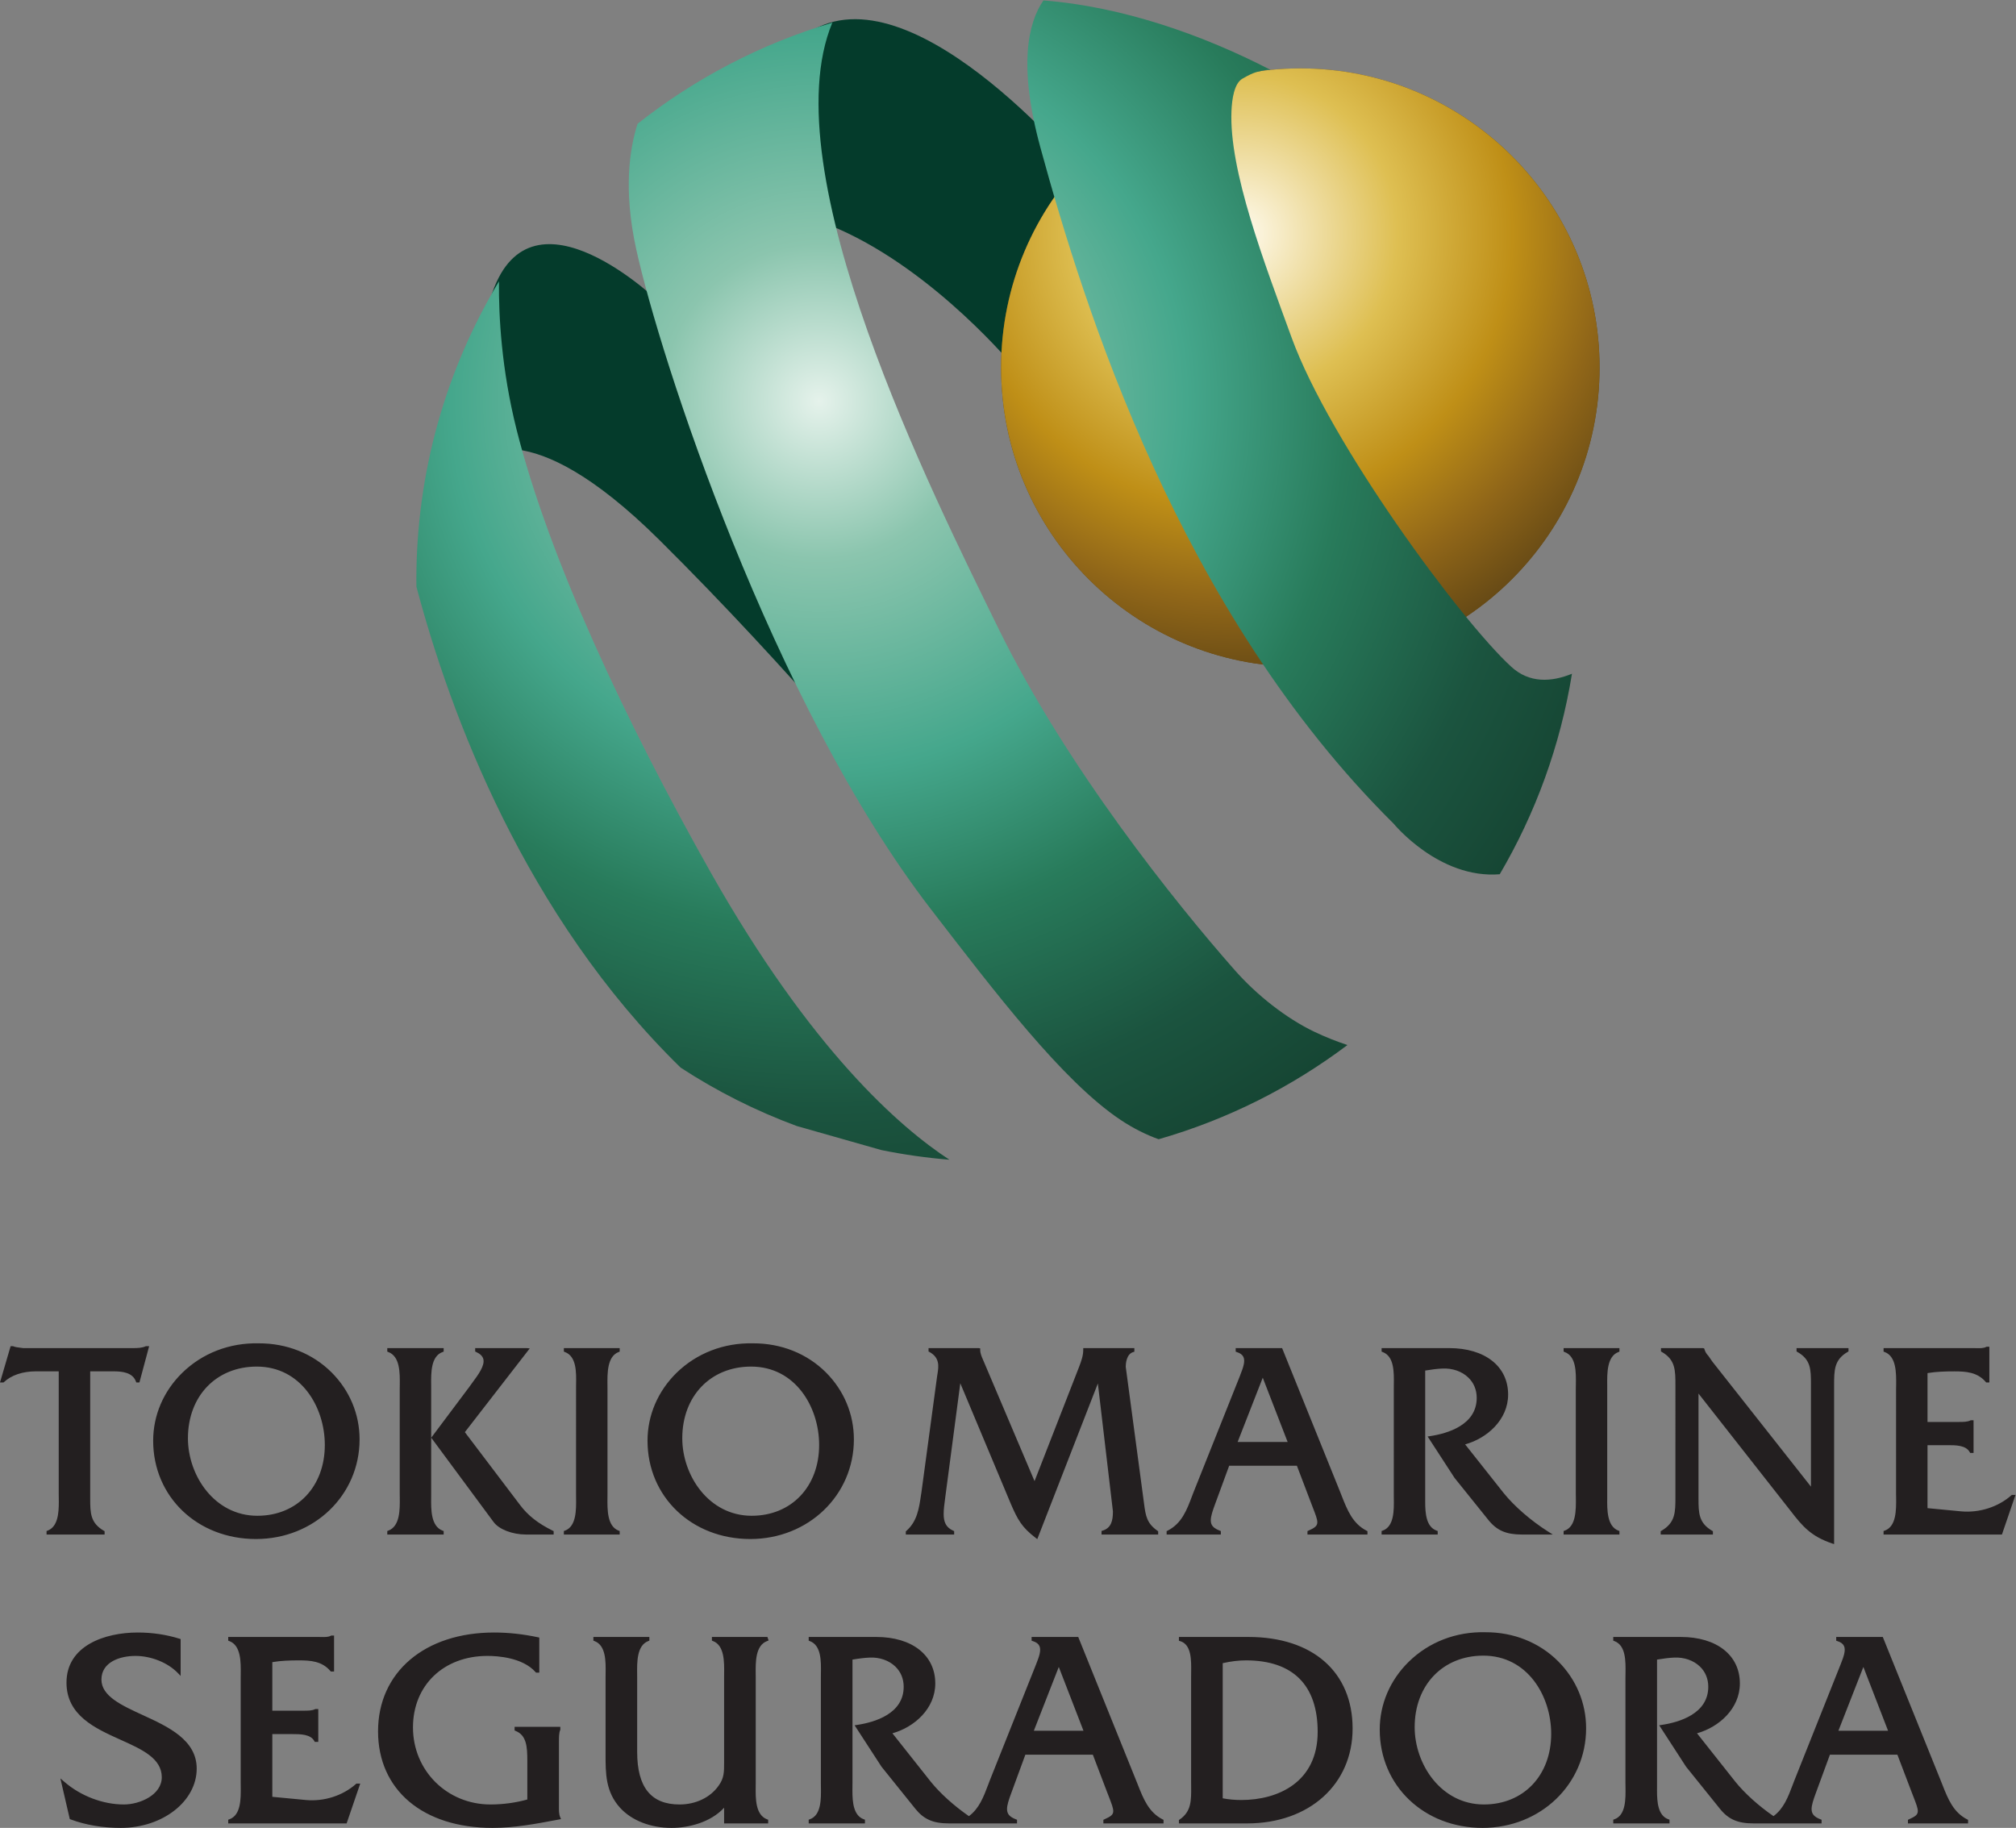 <?xml version="1.0" encoding="UTF-8" standalone="no"?>
<!-- Created with Inkscape (http://www.inkscape.org/) -->

<svg
   xmlns:dc="http://purl.org/dc/elements/1.1/"
   xmlns:cc="http://creativecommons.org/ns#"
   xmlns:rdf="http://www.w3.org/1999/02/22-rdf-syntax-ns#"
   xmlns:svg="http://www.w3.org/2000/svg"
   xmlns="http://www.w3.org/2000/svg"
   xmlns:sodipodi="http://sodipodi.sourceforge.net/DTD/sodipodi-0.dtd"
   xmlns:inkscape="http://www.inkscape.org/namespaces/inkscape"
   version="1.1"
   id="svg2"
   xml:space="preserve"
   width="656.373"
   height="595.16"
   viewBox="0 0 656.373 595.16"
   sodipodi:docname="logo-tokio.svg"
   inkscape:version="0.92.3 (2405546, 2018-03-11)"><rect x="0" y="0" width="656.373" height="595.16" fill="#808080" stroke="none"/><defs
     id="defs6"><clipPath
       clipPathUnits="userSpaceOnUse"
       id="clipPath22"><path
         d="m 3176.03,4297.78 c -403.67,0 -730.88,-327.23 -730.88,-730.87 0,-403.65 327.21,-730.88 730.88,-730.88 403.64,0 730.85,327.23 730.85,730.88 0,403.64 -327.21,730.87 -730.85,730.87 z"
         id="path20"
         inkscape:connector-curvature="0" /></clipPath><radialGradient
       fx="0"
       fy="0"
       cx="0"
       cy="0"
       r="1"
       gradientUnits="userSpaceOnUse"
       gradientTransform="matrix(516.803,-516.803,-516.803,-516.803,3176.02,3566.9)"
       spreadMethod="pad"
       id="radialGradient34"><stop
         style="stop-opacity:1;stop-color:#fffbf0"
         offset="0"
         id="stop24" /><stop
         style="stop-opacity:1;stop-color:#debf52"
         offset="0.285"
         id="stop26" /><stop
         style="stop-opacity:1;stop-color:#bf8f17"
         offset="0.602"
         id="stop28" /><stop
         style="stop-opacity:1;stop-color:#906618"
         offset="0.805"
         id="stop30" /><stop
         style="stop-opacity:1;stop-color:#614615"
         offset="1"
         id="stop32" /></radialGradient><radialGradient
       fx="0"
       fy="0"
       cx="0"
       cy="0"
       r="1"
       gradientUnits="userSpaceOnUse"
       gradientTransform="matrix(785.581,-785.581,-785.581,-785.581,3024.17,3892.41)"
       spreadMethod="pad"
       id="radialGradient48"><stop
         style="stop-opacity:1;stop-color:#fffbf0"
         offset="0"
         id="stop38" /><stop
         style="stop-opacity:1;stop-color:#debf52"
         offset="0.35"
         id="stop40" /><stop
         style="stop-opacity:1;stop-color:#bf8f17"
         offset="0.602"
         id="stop42" /><stop
         style="stop-opacity:1;stop-color:#906618"
         offset="0.805"
         id="stop44" /><stop
         style="stop-opacity:1;stop-color:#614615"
         offset="1"
         id="stop46" /></radialGradient><clipPath
       clipPathUnits="userSpaceOnUse"
       id="clipPath58"><path
         d="m 1735.41,2334.63 c -205.47,363.83 -395.14,767.21 -474.04,1082.28 -36.47,145.58 -43.48,275.22 -42.66,360.68 -128.08,-213.35 -201.78,-463.07 -201.78,-730.03 0,-5.3 0.15,-10.56 0.2,-15.85 82.55,-311.37 264.72,-802.58 645.25,-1174.65 88.26,-57.58 183.28,-105.64 283.67,-142.66 l 206.8,-58.78 c 54.3,-11.03 109.73,-18.91 166.09,-23.57 -120.3,78.47 -337.79,267.46 -583.53,702.58 z"
         id="path56"
         inkscape:connector-curvature="0" /></clipPath><radialGradient
       fx="0"
       fy="0"
       cx="0"
       cy="0"
       r="1"
       gradientUnits="userSpaceOnUse"
       gradientTransform="matrix(2140.42,0,0,-2140.42,2002.42,3482.54)"
       spreadMethod="pad"
       id="radialGradient72"><stop
         style="stop-opacity:1;stop-color:#e5f2eb"
         offset="0"
         id="stop60" /><stop
         style="stop-opacity:1;stop-color:#8bc5ae"
         offset="0.179"
         id="stop62" /><stop
         style="stop-opacity:1;stop-color:#45a78c"
         offset="0.419"
         id="stop64" /><stop
         style="stop-opacity:1;stop-color:#287b5b"
         offset="0.602"
         id="stop66" /><stop
         style="stop-opacity:1;stop-color:#1b543f"
         offset="0.805"
         id="stop68" /><stop
         style="stop-opacity:1;stop-color:#14402f"
         offset="1"
         id="stop70" /></radialGradient><clipPath
       clipPathUnits="userSpaceOnUse"
       id="clipPath82"><path
         d="m 3016.05,2094.89 c -144.22,163.7 -411.69,496.31 -578.66,837.39 -157.86,322.48 -555.85,1113.91 -404.41,1477.24 -175.05,-51.91 -336.01,-136.57 -475.71,-247 -20,-62.28 -34.73,-162.94 -3.48,-305.77 57.59,-263.17 331.15,-1108.66 720.53,-1613.56 155.41,-201.51 320.97,-419.28 462.5,-513.76 32.51,-21.7 63.91,-36.84 93.1,-47.35 168.68,48.4 324.49,127.21 461.13,230.12 -25.45,8.43 -52.73,18.99 -80.49,32.24 -68.89,32.87 -140.82,89.53 -194.51,150.45 z"
         id="path80"
         inkscape:connector-curvature="0" /></clipPath><radialGradient
       fx="0"
       fy="0"
       cx="0"
       cy="0"
       r="1"
       gradientUnits="userSpaceOnUse"
       gradientTransform="matrix(2140.42,0,0,-2140.42,2002.42,3482.54)"
       spreadMethod="pad"
       id="radialGradient96"><stop
         style="stop-opacity:1;stop-color:#e5f2eb"
         offset="0"
         id="stop84" /><stop
         style="stop-opacity:1;stop-color:#8bc5ae"
         offset="0.179"
         id="stop86" /><stop
         style="stop-opacity:1;stop-color:#45a78c"
         offset="0.419"
         id="stop88" /><stop
         style="stop-opacity:1;stop-color:#287b5b"
         offset="0.602"
         id="stop90" /><stop
         style="stop-opacity:1;stop-color:#1b543f"
         offset="0.805"
         id="stop92" /><stop
         style="stop-opacity:1;stop-color:#14402f"
         offset="1"
         id="stop94" /></radialGradient><clipPath
       clipPathUnits="userSpaceOnUse"
       id="clipPath106"><path
         d="m 3691.38,2836.03 c -124.12,113.47 -443.34,547.55 -536.67,804.21 -66.19,182.04 -153.29,408.02 -146.85,554.1 1.25,28.33 6.51,66.74 26.85,78.4 31.14,17.87 35.54,15.97 53.36,20.35 4.13,1.01 7.5,1.25 15.07,1.09 -164.06,84.83 -361.05,154.56 -554.64,169.54 -37.13,-53.87 -62.35,-158.25 -7.12,-360.14 106.67,-390 338.42,-1131.36 862.55,-1650.69 0,0 110.7,-135.56 259.13,-123.54 87.01,148.18 147.91,313.51 176.41,489.72 -50.44,-20.48 -103.84,-23.48 -148.09,16.96 z"
         id="path104"
         inkscape:connector-curvature="0" /></clipPath><radialGradient
       fx="0"
       fy="0"
       cx="0"
       cy="0"
       r="1"
       gradientUnits="userSpaceOnUse"
       gradientTransform="matrix(2140.42,0,0,-2140.42,2002.42,3482.54)"
       spreadMethod="pad"
       id="radialGradient120"><stop
         style="stop-opacity:1;stop-color:#e5f2eb"
         offset="0"
         id="stop108" /><stop
         style="stop-opacity:1;stop-color:#8bc5ae"
         offset="0.179"
         id="stop110" /><stop
         style="stop-opacity:1;stop-color:#45a78c"
         offset="0.419"
         id="stop112" /><stop
         style="stop-opacity:1;stop-color:#287b5b"
         offset="0.602"
         id="stop114" /><stop
         style="stop-opacity:1;stop-color:#1b543f"
         offset="0.805"
         id="stop116" /><stop
         style="stop-opacity:1;stop-color:#14402f"
         offset="1"
         id="stop118" /></radialGradient></defs><sodipodi:namedview
     pagecolor="#ffffff"
     bordercolor="#666666"
     borderopacity="1"
     objecttolerance="10"
     gridtolerance="10"
     guidetolerance="10"
     inkscape:pageopacity="0"
     inkscape:pageshadow="2"
     inkscape:window-width="1920"
     inkscape:window-height="1025"
     id="namedview4"
     showgrid="false"
     inkscape:zoom="0.39653204"
     inkscape:cx="328.18668"
     inkscape:cy="297.57999"
     inkscape:window-x="0"
     inkscape:window-y="27"
     inkscape:window-maximized="1"
     inkscape:current-layer="g10" /><g
     id="g10"
     inkscape:groupmode="layer"
     inkscape:label="ink_ext_XXXXXX"
     transform="matrix(1.333,0,0,-1.333,0,595.16)"><g
       id="g12"
       transform="scale(0.1)"><path
         d="m 1164.71,3343.58 c 0,0 118.59,126.72 445.73,-197.63 327.14,-324.36 597.61,-655.71 597.61,-655.71 0,0 -398.15,1520.56 -159.92,1415.28 238.24,-105.28 429.91,-338.61 429.91,-338.61 l 179.17,460.83 c 0,0 -412.5,507.5 -670,365 0,0 -445,-315 -375,-667.5 0,0 -312.5,305 -409.67,24.81 -89.35,-257.64 -37.83,-406.47 -37.83,-406.47"
         style="fill:#043b2b;fill-opacity:1;fill-rule:nonzero;stroke:none"
         id="path14"
         inkscape:connector-curvature="0" /><g
         id="g16"><g
           id="g18"
           clip-path="url(#clipPath22)"><path
             d="m 3176.03,4297.78 c -403.67,0 -730.88,-327.23 -730.88,-730.87 0,-403.65 327.21,-730.88 730.88,-730.88 403.64,0 730.85,327.23 730.85,730.88 0,403.64 -327.21,730.87 -730.85,730.87"
             style="fill:url(#radialGradient34);fill-opacity:1;fill-rule:nonzero;stroke:none"
             id="path36"
             inkscape:connector-curvature="0" /><path
             d="m 3176.03,4297.78 c -403.67,0 -730.88,-327.23 -730.88,-730.87 0,-403.65 327.21,-730.88 730.88,-730.88 403.64,0 730.85,327.23 730.85,730.88 0,403.64 -327.21,730.87 -730.85,730.87"
             style="fill:url(#radialGradient48);fill-opacity:1;fill-rule:nonzero;stroke:none"
             id="path50"
             inkscape:connector-curvature="0" /></g></g><g
         id="g52"><g
           id="g54"
           clip-path="url(#clipPath58)"><path
             d="m 1735.41,2334.63 c -205.47,363.83 -395.14,767.21 -474.04,1082.28 -36.47,145.58 -43.48,275.22 -42.66,360.68 -128.08,-213.35 -201.78,-463.07 -201.78,-730.03 0,-5.3 0.15,-10.56 0.2,-15.85 82.55,-311.37 264.72,-802.58 645.25,-1174.65 88.26,-57.58 183.28,-105.64 283.67,-142.66 l 206.8,-58.78 c 54.3,-11.03 109.73,-18.91 166.09,-23.57 -120.3,78.47 -337.79,267.46 -583.53,702.58"
             style="fill:url(#radialGradient72);fill-opacity:1;fill-rule:nonzero;stroke:none"
             id="path74"
             inkscape:connector-curvature="0" /></g></g><g
         id="g76"><g
           id="g78"
           clip-path="url(#clipPath82)"><path
             d="m 3016.05,2094.89 c -144.22,163.7 -411.69,496.31 -578.66,837.39 -157.86,322.48 -555.85,1113.91 -404.41,1477.24 -175.05,-51.91 -336.01,-136.57 -475.71,-247 -20,-62.28 -34.73,-162.94 -3.48,-305.77 57.59,-263.17 331.15,-1108.66 720.53,-1613.56 155.41,-201.51 320.97,-419.28 462.5,-513.76 32.51,-21.7 63.91,-36.84 93.1,-47.35 168.68,48.4 324.49,127.21 461.13,230.12 -25.45,8.43 -52.73,18.99 -80.49,32.24 -68.89,32.87 -140.82,89.53 -194.51,150.45"
             style="fill:url(#radialGradient96);fill-opacity:1;fill-rule:nonzero;stroke:none"
             id="path98"
             inkscape:connector-curvature="0" /></g></g><g
         id="g100"><g
           id="g102"
           clip-path="url(#clipPath106)"><path
             d="m 3691.38,2836.03 c -124.12,113.47 -443.34,547.55 -536.67,804.21 -66.19,182.04 -153.29,408.02 -146.85,554.1 1.25,28.33 6.51,66.74 26.85,78.4 31.14,17.87 35.54,15.97 53.36,20.35 4.13,1.01 7.5,1.25 15.07,1.09 -164.06,84.83 -361.05,154.56 -554.64,169.54 -37.13,-53.87 -62.35,-158.25 -7.12,-360.14 106.67,-390 338.42,-1131.36 862.55,-1650.69 0,0 110.7,-135.56 259.13,-123.54 87.01,148.18 147.91,313.51 176.41,489.72 -50.44,-20.48 -103.84,-23.48 -148.09,16.96"
             style="fill:url(#radialGradient120);fill-opacity:1;fill-rule:nonzero;stroke:none"
             id="path122"
             inkscape:connector-curvature="0" /></g></g><path
         d="m 444.844,1111.25 c -45.598,-44.82 -70.735,-103.59 -70.735,-165.629 0,-136.832 107.961,-240.051 251.036,-240.051 141.925,0 253.117,106.961 253.117,243.391 0,61.489 -24.239,119.429 -68.301,163.499 -46.133,46.11 -109.387,71.35 -177.996,71.11 -71.406,1.6 -137.871,-24.08 -187.121,-72.32 z m 14.179,-159.57 c 0,103.08 69.2,175.09 168.157,175.09 107.859,0 166.179,-98.68 166.179,-191.43 0,-101.809 -67.773,-172.981 -164.785,-172.981 -104.726,0 -169.551,98.289 -169.551,189.321 z m 705.427,220.22 h -3.83 v -8.4 l 2.23,-0.98 c 10.02,-4.55 15.74,-10.24 17.66,-17.27 4.12,-16.13 -12.55,-38.62 -27.18,-58.31 l -9.64,-13.34 0.04,0.16 -90.45,-120.709 152.1,-205.68 c 13.23,-18.211 46.03,-30.82 79.35,-30.82 h 67.54 v 8.32 l -2.26,1.07 c -35.81,17.641 -60.38,36.957 -79.83,62.778 0,0 -118.98,157.062 -134.77,177.883 3.57,4.617 158.52,204.628 158.52,204.628 l -7.93,0.67 z m -84.71,0 H 945.918 v -8.56 l 2.48,-0.98 c 28.821,-10.74 28.372,-51.11 28.04,-80.72 l -0.122,-8.77 V 816.289 l 0.122,-8.937 c 0.332,-29.762 0.781,-70.512 -28.04,-81.34 l -2.48,-0.91 v -8.551 h 137.702 v 8.551 l -2.53,0.91 c -28.79,10.828 -28.37,51.578 -28,81.187 l 0.02,9.09 v 256.581 l -0.02,8.77 c -0.37,29.76 -0.79,70.51 27.93,80.72 l 2.6,0.91 v 8.63 z m 429.97,0 h -132.5 v -8.56 l 2.5,-0.98 c 28.47,-10.59 27.96,-49.07 27.35,-79.88 l -0.08,-10.38 V 815.68 l 0.08,-9.051 c 0.37,-29.731 0.82,-70.438 -27.28,-80.617 l -2.57,-0.91 v -8.551 h 136.36 v 8.551 l -2.5,0.91 c -28.11,10.758 -27.66,51.129 -27.36,80.617 l 0.08,9.051 v 256.42 l -0.08,9.01 c -0.3,29.77 -0.75,70.51 27.36,81.25 l 2.5,0.98 v 8.56 z m 142.48,-60.65 c -45.54,-44.82 -70.64,-103.59 -70.64,-165.629 0,-136.832 107.86,-240.051 251.08,-240.051 141.78,0 252.96,106.961 252.96,243.391 0,61.489 -24.19,119.429 -68.22,163.499 -46.21,46.11 -109.37,71.35 -178.03,71.11 -71.38,1.6 -137.88,-24.08 -187.15,-72.32 z m 14.24,-159.57 c 0,103.08 69.18,175.09 168.16,175.09 107.94,0 166.13,-98.68 166.13,-191.43 0,-101.809 -67.76,-172.981 -164.77,-172.981 -104.71,0 -169.52,98.289 -169.52,189.321 z m 1100.41,220.22 h -121.06 v -4.54 c 0,-13.63 -4.52,-26.5 -9.95,-40.81 0,-0.08 -102.52,-263.011 -109,-279.601 -6.92,16.442 -123.61,291.261 -123.61,291.261 0,0.07 -1.97,4.61 -1.97,4.61 -3.54,8.03 -7.14,16.13 -7.14,24.54 v 3.87 l -3.86,0.67 h -122.32 v -8.24 l 1.95,-1.06 c 26.08,-14.24 22.78,-35.43 19.84,-54.23 l -0.84,-5.07 -38.52,-285.12 c 0,0.082 -0.6,-3.481 -0.6,-3.481 -5.14,-35.379 -9.66,-65.98 -36.11,-89.379 l -1.27,-1.16 v -7.609 h 118.11 v 8.32 l -2.35,1.07 c -18.16,8.11 -23.28,21.829 -23.28,40.957 0,10.844 1.58,23.403 3.55,37.793 0,0 33.68,255.739 37.08,281.339 10.17,-24.02 123.07,-293.678 123.07,-293.678 16.99,-39.532 27.14,-58.071 60.92,-83.903 l 4.07,-3.097 c 0,0 137.56,353.498 147.95,380.228 3.25,-27.94 36.8,-312.58 36.8,-312.58 0,-23.211 -4.37,-40.32 -25.11,-46.918 l -2.71,-0.82 v -8.711 h 138.32 v 7.871 l -1.58,1.207 c -25.64,18.07 -28.96,35.301 -32.94,66.691 l -44.71,334 c 0,6.81 1.37,30.97 18.24,35.9 l 2.85,0.9 v 8.78 z m 362.1,0 h -110.8 v -8.7 l 2.63,-0.98 c 8.3,-2.5 13.57,-6.45 16.21,-11.82 5.28,-11.06 -1.43,-27.94 -7.23,-42.94 l -1.21,-3.33 -113.15,-283.689 c 0,-0.062 -3.69,-9.601 -3.69,-9.601 -13.03,-34.688 -25.47,-67.559 -60.15,-84.981 l -2.12,-0.988 v -8.32 h 132.39 v 8.551 l -2.58,0.91 c -10.78,4.097 -17.19,8.949 -19.97,15.297 -1.36,2.851 -1.97,6.121 -1.97,9.851 0,10.371 4.75,24.012 10.63,39.981 0,0 28.95,78.761 34.3,93.449 5.13,0 160.33,0 165.39,0 1.78,-4.699 35.56,-93.449 35.56,-93.449 l 3.17,-8.25 c 7.01,-17.961 11.15,-28.743 11.15,-36.282 0,-9.39 -6.32,-13.711 -21.78,-20.668 l -2.26,-1.07 v -8.32 h 146.53 v 8.168 l -2.1,1.14 c -34.01,17.422 -46.97,50.102 -60.69,84.743 l -3.84,9.839 -141.86,351.459 z m -44.7,-72.31 c 6.12,-16.07 57.06,-147.598 60.76,-156.918 -9.89,0 -112.25,0 -122.11,0 3.62,9.32 55.1,140.928 61.35,156.918 z m 294.21,72.31 h -3.94 v -8.56 l 2.49,-0.98 c 28.42,-10.59 27.8,-49.07 27.36,-79.88 l -0.07,-10.38 V 815.68 l 0.07,-10.149 c 0.44,-29.301 1.06,-69.34 -27.29,-79.519 l -2.56,-0.832 v -8.629 h 137.03 v 8.629 l -2.48,0.832 c -25.62,9.09 -28.04,42.25 -28.04,70.289 0,3.551 0,6.961 0,10.328 v 9.051 c 0,0 0,294.9 0,301.4 16.43,2.72 29.77,4.39 42.37,4.92 24.32,1.08 47.24,-6.89 62.77,-21.88 13.5,-12.87 20.67,-30.14 20.67,-49.75 0,-66.35 -71.39,-87.1 -113.98,-93.46 l -5.88,-0.898 65.58,-100.953 c 0.22,-0.379 82.85,-103.067 82.85,-103.067 20.57,-25.562 43.4,-35.441 81.55,-35.441 h 75.69 l -11.32,7.14 c -41.98,26.618 -82.69,61.848 -108.84,94.411 0,0 -76.74,97.007 -93.94,118.668 53.08,14.539 105.01,59.82 105.01,121.69 0,68.92 -56.52,113.44 -144.04,113.44 z m 573.06,0 h -132.43 v -8.56 l 2.49,-0.98 c 28.41,-10.59 27.88,-49.07 27.43,-79.88 l -0.15,-10.38 V 815.68 l 0.15,-9.051 c 0.31,-29.731 0.76,-70.438 -27.35,-80.617 l -2.57,-0.91 v -8.551 h 136.34 v 8.551 l -2.39,0.91 c -28.2,10.758 -27.76,51.129 -27.43,80.617 v 9.051 256.42 9.01 c -0.33,29.77 -0.77,70.51 27.43,81.25 l 2.39,0.98 v 8.56 z m 559.52,0 h -123.02 v -8.16 l 1.96,-1.14 c 32.65,-18.56 33.24,-42.35 33.24,-78.16 0,-0.68 0,-230.51 0,-250.909 -13.03,16.461 -240.97,305.599 -240.97,305.599 l -9.34,13.48 c -4.76,5.36 -7.18,8.4 -9.65,16.04 l -0.91,2.58 -2.79,0.67 h -102.67 v -8.16 l 1.9,-1.07 c 33.39,-19.32 33.39,-44.45 33.39,-82.39 V 808.789 c 0,-37.949 0,-63.059 -34.07,-83.039 l -1.87,-1.102 v -8.097 h 127.51 v 8.097 l -1.95,1.102 c -32.64,19.191 -33.25,43.051 -33.25,78.941 0,0.7 0,235.749 0,256.209 12.9,-16.44 225.39,-287.111 225.39,-287.111 28.85,-37.598 50.04,-61.777 100.61,-78.898 l 5.22,-1.75 v 387.139 c 0,37.94 0,63.07 33.23,82.39 l 1.89,1.07 v 8.16 z m 344.01,3.34 h -2.93 l -0.91,-0.45 c -6.33,-3.34 -14.71,-3.19 -23.59,-3.03 l -6.42,0.14 h -220.62 v -8.63 l 2.65,-0.91 c 28.78,-10.74 28.32,-51.48 28.04,-81.17 l -0.17,-9.09 V 815.59 l 0.17,-8.918 c 0.28,-29.774 0.74,-70.43 -28.04,-80.66 l -2.65,-0.91 v -8.633 h 289.07 l 33.16,96.863 h -8.88 l -1.06,-0.91 c -32.41,-28.613 -78.16,-43.281 -122.49,-39.313 0,0 -76.05,7.36 -82.46,7.891 0,6.582 0,146.68 0,153.801 6.56,0 48.32,0 48.32,0 20.27,0.09 45.45,0.09 54.8,-17.039 l 1.12,-1.973 h 8.21 v 79.902 h -6.85 l -0.76,-0.39 c -7.38,-3.77 -17.95,-3.77 -28.12,-3.77 0,0 -69.71,0 -76.72,0 0,7.11 0,112.979 0,119.349 21.09,3.54 43.63,4.23 65.2,4.23 28.86,0 56.54,-1.98 76.96,-25.75 l 1.21,-1.43 h 7.68 v 87.31 z M 811.863,469.75 h -3.054 l -0.911,-0.531 c -6.226,-3.328 -14.597,-3.188 -23.457,-2.957 l -6.394,0.078 H 557.441 v -9.02 l 2.696,-1.019 c 28.625,-10.711 28.164,-51.219 27.843,-80.832 l -0.082,-9.098 V 110.18 l 0.082,-8.938 c 0.34,-29.613 0.782,-70.203 -27.765,-80.261 l -2.774,-0.988 v -9.102 h 289.161 l 33.253,97.238 h -9.328 l -1.172,-0.969 C 837.109,78.59 791.477,64 747.285,68.07 c 0,0 -75.371,7.121 -82.156,7.809 0,6.93 0,145.551 0,153.203 6.891,0 47.984,0 47.984,0 20.157,0 45.254,0 54.575,-16.934 l 1.179,-2.109 h 8.528 v 80.313 h -7.082 l -0.872,-0.461 c -7.246,-3.629 -17.753,-3.629 -27.925,-3.629 0,0 -69.004,0 -76.387,0 0,7.488 0,111.918 0,118.578 20.957,3.609 43.465,4.32 64.871,4.32 28.809,0 56.328,-1.949 76.746,-25.75 l 1.223,-1.441 h 7.976 V 469.75 Z M 923.379,235.891 C 923.379,92.621 1033.07,0 1202.78,0 c 53.96,0 104.83,9.609 158.72,19.77 l 8.74,1.66 -2,4.691 c -3.19,7.57 -3.12,16.508 -3.04,25.148 V 55.121 211.43 c 0,9.972 0,20.222 3.08,27.652 l 0.3,0.738 v 6.969 h -111.7 v -8.918 l 2.56,-1.062 c 26.46,-10.618 28.53,-38.098 28.53,-72.93 0,0 0,-88.34 0,-94.547 -27.99,-7.84 -58.94,-12.16 -89.92,-12.16 -106.18,0 -189.37,82.687 -189.37,188.258 0,102.769 74.82,174.601 181.93,174.601 24.78,0 85.79,-3.82 117.38,-39.422 l 1.2,-1.367 h 8 v 85.66 l -3.24,0.688 c -36.94,7.789 -71.93,11.621 -107.09,11.621 -169.57,0 -283.481,-96.969 -283.481,-241.32 z M 1871.5,466.34 h -132.67 v -9.02 l 2.64,-0.98 c 28.04,-10.719 27.59,-50.891 27.21,-80.27 l -0.06,-9.007 V 159.398 c 0,-22.789 0.06,-37.859 -13.42,-56.328 -20.06,-28.781 -55.79,-45.898 -95.43,-45.898 -69.65,0 -103.5,42.02 -103.5,128.43 v 181.461 l -0.08,9.007 c -0.29,29.379 -0.75,69.551 27.22,80.27 l 2.64,0.98 v 9.02 h -136.72 v -9.02 l 2.69,-1.019 c 28.2,-10.559 27.6,-50.199 27.14,-79.172 l -0.08,-10.066 V 180.461 c -0.07,-47.481 -0.07,-92.332 35.6,-131.531 C 1543.09,17.871 1588.84,0 1640.18,0 c 41.6,0 95.43,13.32 128.44,49.219 0,-12.41 0,-38.328 0,-38.328 h 107.63 v 9.031 l -2.64,0.977 c -28.64,10.754 -28.18,51.012 -27.82,80.422 l 0.08,8.86 v 256.191 l -0.08,9.098 c -0.36,29.613 -0.82,70.121 27.82,80.832 l 3.68,1.398 -2.86,8.641 z m 759.25,0 h -111.03 v -9.199 l 2.96,-0.922 c 8.2,-2.567 13.41,-6.418 15.97,-11.77 5.2,-10.898 -1.36,-27.789 -7.17,-42.617 l -1.27,-3.352 -112.98,-283.371 c 0,-0.07 -3.64,-9.699 -3.64,-9.699 -11.32,-29.871 -22.1,-58.34 -47.05,-76.719 -36.29,25.078 -70.27,55.648 -93.14,84.071 0,0 -76.05,95.949 -93.68,118.289 52.98,14.679 104.68,59.859 104.68,121.769 0,68.95 -56.53,113.52 -144.12,113.52 h -160.99 -4.07 v -9.02 l 2.63,-1.019 c 28.28,-10.559 27.67,-48.84 27.22,-79.621 l -0.09,-10.309 V 110.18 l 0.09,-10.098 c 0.45,-29.16 1.06,-69.184 -27.14,-79.102 l -2.71,-0.988 v -9.102 h 137.39 v 9.102 l -2.7,0.988 c -25.41,8.93 -27.9,41.961 -27.9,69.891 0,3.481 0.08,6.93 0.08,10.231 l 0.08,9.078 c 0,0 0,293.992 0,300.871 16.13,2.73 29.48,4.359 42.06,4.918 24.19,1.062 46.96,-6.887 62.49,-21.789 13.41,-12.84 20.51,-30 20.51,-49.539 0,-66.121 -71.17,-86.711 -113.53,-93.11 l -6.34,-0.941 65.74,-101.231 c 0.22,-0.328 82.77,-102.929 82.77,-102.929 20.65,-25.609 43.55,-35.539 81.7,-35.539 h 33.78 42.59 90.06 v 9.031 l -2.64,0.977 c -15.6,5.91 -21.71,13.262 -21.71,25.062 0,9.629 4.07,22.34 10.55,39.621 0,0.059 29.33,79.957 34.22,93.219 5.43,0 159.42,0 164.79,0 1.87,-5.031 35.49,-93.219 35.49,-93.219 l 3.24,-8.273 c 7.02,-18.168 11.15,-28.84 11.15,-36.27 0,-9.238 -6.4,-13.328 -21.71,-20.219 l -2.41,-1.121 v -8.809 h 146.91 v 8.73 l -2.26,1.121 c -33.92,17.348 -46.82,49.988 -60.46,84.52 l -3.92,9.847 -141.69,351.231 z m -44.69,-73.238 c 6.55,-16.852 56.53,-145.911 60.3,-155.813 -10.4,0 -110.73,0 -121.2,0 3.84,9.93 54.33,139.012 60.9,155.813 z m 2009.81,73.238 h -110.96 v -9.199 l 2.87,-0.922 c 8.22,-2.567 13.5,-6.418 16.07,-11.77 5.18,-10.898 -1.44,-27.789 -7.24,-42.617 l -1.29,-3.352 -112.9,-283.371 c -0.08,-0.07 -3.7,-9.699 -3.7,-9.699 -11.27,-29.859 -22.02,-58.32 -47.01,-76.711 -36.34,25.082 -70.31,55.641 -93.19,84.063 0,0 -75.97,95.949 -93.62,118.289 52.99,14.679 104.69,59.859 104.69,121.769 0,68.95 -56.6,113.52 -144.11,113.52 h -161 -4.15 v -9.02 l 2.72,-1.019 c 28.19,-10.559 27.66,-48.84 27.2,-79.621 l -0.15,-10.309 V 110.18 l 0.15,-10.098 c 0.38,-29.16 0.99,-69.184 -27.12,-79.102 l -2.8,-0.988 v -9.102 h 137.41 v 9.102 l -2.72,0.988 c -25.39,8.93 -27.8,41.961 -27.8,69.891 0,3.481 0,6.93 0.07,10.231 v 9.078 c 0,0 0,293.992 0,300.871 16.21,2.73 29.47,4.359 42.13,4.918 24.19,1.062 46.97,-6.887 62.5,-21.789 13.41,-12.84 20.5,-30 20.5,-49.539 0,-66.121 -71.16,-86.711 -113.6,-93.11 l -6.25,-0.941 65.65,-101.231 c 0.3,-0.328 82.83,-102.929 82.83,-102.929 20.59,-25.609 43.5,-35.539 81.63,-35.539 h 33.78 42.66 90.01 v 9.031 l -2.67,0.977 c -15.51,5.91 -21.69,13.262 -21.69,25.062 0,9.629 4.15,22.34 10.55,39.621 0,0.059 29.4,79.957 34.22,93.219 5.43,0 159.41,0 164.78,0 1.95,-5.031 35.49,-93.219 35.49,-93.219 l 3.25,-8.273 c 7.02,-18.168 11.15,-28.84 11.15,-36.27 0,-9.238 -6.4,-13.328 -21.7,-20.219 l -2.41,-1.121 v -8.809 h 146.89 v 8.73 l -2.26,1.121 c -33.9,17.348 -46.8,49.988 -60.45,84.52 l -3.91,9.847 -141.71,351.231 z m -44.62,-73.238 c 6.47,-16.852 56.46,-145.911 60.3,-155.813 -10.48,0 -110.8,0 -121.27,0 3.91,9.93 54.33,139.012 60.97,155.813 z M 2883.56,466.34 h -4.07 v -9.25 l 2.95,-0.899 c 27.87,-8.25 27.35,-46.269 26.91,-76.8 l -0.08,-10.289 v -256.18 l 0.08,-11.723 c 0.3,-34.187 0.59,-61.14 -28.04,-80.75 l -1.82,-1.207 v -8.352 h 166.44 c 151.81,0 257.77,95.308 257.77,231.808 0,137.949 -97.44,223.641 -254.38,223.641 z m 159.66,-57.18 c 114.64,0 175.16,-60.39 175.16,-174.629 0,-122.761 -96.4,-166.461 -186.63,-166.461 -16.43,0 -31.2,1.48 -45.29,4.18 0,6.891 0,323.441 0,330.09 19.89,4.48 38.59,6.82 56.76,6.82 z m 397.45,-3.558 C 3395.07,360.84 3369.97,302.039 3369.97,239.98 3369.97,103.141 3477.91,0 3621.04,0 c 141.85,0 253.02,106.891 253.02,243.391 0,61.418 -24.25,119.468 -68.28,163.488 -46.13,46.141 -109.36,71.351 -178.04,71.012 -71.37,1.711 -137.85,-23.961 -187.07,-72.289 z m 14.62,-159.493 c 0,102.77 68.97,174.602 167.72,174.602 107.62,0 165.74,-98.379 165.74,-190.949 0,-101.633 -67.62,-172.59 -164.39,-172.59 -104.4,0 -169.07,98.07 -169.07,188.937 z M 162.402,354.82 c 0,-80.23 70.203,-111.73 132.118,-139.609 51.73,-23.231 100.609,-45.172 100.609,-91.469 0,-43.441 -53.813,-66.57 -92.641,-66.57 -51.14,0 -105.515,20.75 -145.468,55.449 l -9.532,8.238 22.981,-99.429 2.07,-0.769 C 209.563,6.961 250.762,0 295.059,0 c 102.238,0 185.379,64.969 185.379,144.82 0,70.27 -70.008,102.399 -131.805,130.762 -51.887,23.809 -100.899,46.297 -100.899,86.699 0,42.629 44.817,57.75 83.157,57.75 38.242,0 78.765,-16.32 103.281,-41.57 l 7.027,-7.242 v 89.961 l -2.886,0.91 c -31.997,10.012 -66.301,15.121 -102.004,15.121 -80.215,0 -173.907,-32.039 -173.907,-122.391 z m 196.875,821.86 h -2.812 l -0.84,-0.37 c -8.32,-3.88 -19.141,-4.41 -29.52,-4.41 H 56.668 c -0.047,0 -7.012,0.92 -7.012,0.92 -6.18,0.76 -11.949,1.37 -17.352,3.55 l -0.695,0.31 H 25.949 L 0,1088.01 h 8.719 l 1.066,0.97 c 17.98,16.81 45.625,26.2 77.949,26.2 0,0 49.012,0 55.704,0 0,-7.57 0,-299.5 0,-299.5 l 0.109,-9.051 c 0.105,-3.367 0.105,-6.859 0.105,-10.488 0,-27.789 -2.492,-60.571 -27.461,-70.129 l -2.48,-0.91 v -8.551 H 255.48 v 8.097 l -1.894,1.102 c -32.766,19.191 -33.281,43.051 -33.281,78.859 0,0.782 0,303.001 0,310.571 6.726,0 57.058,0 57.058,0 21.223,0 46.485,-2.8 54.59,-24.68 l 0.945,-2.49 h 7.649 l 23.777,88.67 h -5.047 v 0"
         style="fill:#231f20;fill-opacity:1;fill-rule:evenodd;stroke:none"
         id="path124"
         inkscape:connector-curvature="0" /></g></g></svg>